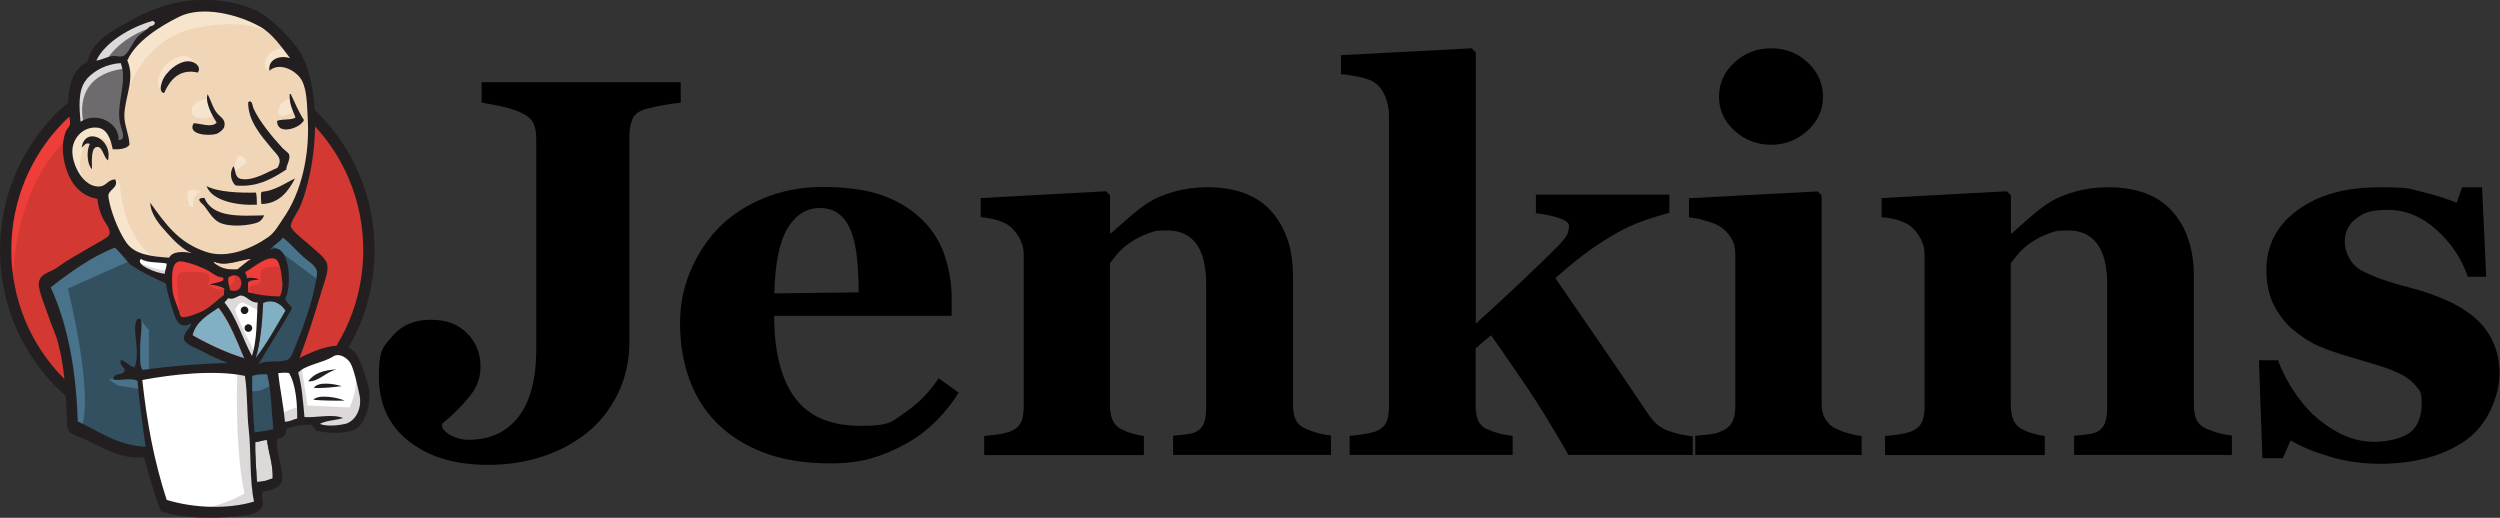 <?xml version="1.0" encoding="UTF-8"?><svg id="b" xmlns="http://www.w3.org/2000/svg" viewBox="0 0 1505.8 311.9"><rect x="0" y="0" width="1505.8" height="311.9" fill="#333333" stroke="none"/><defs><style>.bk,.bl{fill:#fff;}.bm,.bl,.bn,.bo,.bp,.bq,.br,.bs,.bt,.bu,.bv,.bw{fill-rule:evenodd;}.bm,.bx{fill:#ef3d3a;}.by,.bu{fill:#f7e4cd;}.bz{isolation:isolate;}.bn{fill:#dcd9d8;}.bo{fill:#335061;}.bp{fill:#49728b;}.bq{fill:#d33833;}.br,.ca{fill:#231f20;}.cb{fill:none;stroke:#d33833;stroke-miterlimit:5;stroke-width:2.5px;}.bs{fill:#1d1919;}.bt{fill:#81b0c4;}.bv{fill:#f0d6b7;}.bw{fill:#6d6b6d;}</style></defs><g id="c"><g><g id="d"><path id="e" class="bq" d="M222.1,150.3c0,61.8-49,111.9-109.4,111.9S3.4,212.1,3.4,150.3,52.4,38.4,112.8,38.4s109.4,50.1,109.4,111.9"/><path id="f" class="bx" d="M7.9,178S0,61.3,107.4,58l-7.5-12.5-58.3,19.6-16.7,19.2-14.6,27.9L2,144.7l2.5,21.7"/><path id="g" class="ca" d="M37.9,74C18.7,93.6,6.8,120.7,6.8,150.7h0c0,30,11.9,57.1,31.1,76.7h0c19.2,19.6,45.7,31.7,74.9,31.7h0c29.3,0,55.7-12.1,74.9-31.7h0c19.2-19.6,31.1-46.7,31.1-76.7h0c0-30-11.9-57.1-31.1-76.7h0c-19.2-19.6-45.7-31.7-74.9-31.7h0c-29.3,0-55.7,12.1-74.9,31.7h0Zm-4.9,158.2C12.6,211.3,0,182.5,0,150.7H0c0-31.8,12.6-60.6,33-81.5h0c20.4-20.9,48.6-33.8,79.8-33.8h0c31.2,0,59.4,12.9,79.8,33.8h0c20.4,20.9,33,49.7,33,81.5h0c0,31.8-12.6,60.6-33,81.5h0c-20.4,20.9-48.6,33.8-79.8,33.8h0c-31.2,0-59.4-12.9-79.8-33.8h0"/><path id="h" class="bv" d="M158.8,150.9l-16.7,2.5-22.5,2.5-14.6,.4-14.2-.4-10.8-3.3-9.6-10.4-7.5-21.2-1.7-4.6-10-3.3-5.8-9.6-4.2-13.8,4.6-12.1,10.8-3.8,8.8,4.2,4.2,9.2,5-.8,1.7-2.1-1.7-9.6-.4-12.1,2.5-16.7v-9.5c0,0,7.5-12.1,7.5-12.1l13.3-9.6,23.3-10,25.8,3.8,22.5,16.2,10.4,16.7,6.7,12.1,1.7,30-5,25.8-9.2,22.9-8.8,12.1"/><path id="i" class="bo" d="M144.6,223l-59.6,2.5v10l5,35-2.5,2.9-41.7-14.2-2.9-5-4.2-47.1-9.6-28.3-2.1-6.7,33.3-22.9,10.4-4.2,9.2,11.2,7.9,7.1,9.2,2.9,4.2,1.2,5,21.7,3.8,4.6,9.6-3.3-6.7,12.9,36.3,17.1-4.6,2.5"/><path id="j" class="bw" d="M45.9,77.6l10.8-3.8,8.8,4.2,4.2,9.2,5-.8,1.2-5-2.5-9.6,2.5-22.9-2.1-12.5,7.5-8.8,16.2-12.9-4.6-6.2-22.9,11.2-9.6,7.5-5.4,11.7-8.3,11.2-2.5,13.3,1.7,14.2"/><path id="k" class="bn" d="M63,38.4s6.2-15.4,31.2-22.9c25-7.5,1.2-5.4,1.2-5.4l-27.1,10.4-10.4,10.4-4.6,8.3,9.6-.8"/><path id="l" class="bn" d="M50.5,74.6s-8.8-29.2,24.6-33.3l-1.2-5-22.9,5.4-6.7,21.7,1.7,14.2,4.6-2.9"/><path id="m" class="bu" d="M63.8,113.4l5.5-5.3s2.5,.3,2.9,3.2c.4,2.9,1.7,29.2,19.6,43.3,1.6,1.3-13.3-2.1-13.3-2.1l-13.3-20.8"/><path id="n" class="bu" d="M140.5,105.5s1-12.6,4.4-11.7c3.4,1,3.4,4.4,3.4,4.4,0,0-8.3,5.3-7.8,7.3"/><path id="o" class="by" d="M175.1,59.2s-6.9,1.5-7.5,7.5c-.6,6.1,7.5,1.2,8.8,.8"/><path id="p" class="by" d="M124.6,59.6s-9.2,1.2-9.2,7.1,10.4,5.4,13.3,2.9"/><path id="q" class="bu" d="M68,86.7s-15.8-9.6-17.5-.4c-1.7,9.2-5.4,15.8,2.5,25.4l-5.4-1.7-5-12.9-1.7-12.5,9.6-10,10.8,.8,6.2,5,.4,6.2"/><path id="r" class="bu" d="M75.5,60.5s7.1-36.7,42.9-43.8c29.5-5.8,45,1.2,50.8,7.9,0,0-26.2-31.2-51.3-21.7-25,9.6-43.3,27.1-42.9,38.3,.7,19.2,.4,19.2,.4,19.2"/><path id="s" class="bu" d="M172.1,28.8s-12.1-.4-12.5,10.4c0,0,0,1.7,.8,3.3,0,0,9.6-10.8,15.4-5"/><path id="t" class="bu" d="M119.2,43.7s-2.1-16.6-16.3-7c-9.2,6.2-8.3,15-6.7,16.7,1.7,1.7,1.2,5,2.5,2.7,1.3-2.3,.9-9.8,5.4-11.9,4.6-2.1,12.1-4.4,15-.5"/><path id="u" class="bp" d="M80.1,156.3l-39.2,17.5s16.2,64.6,7.9,84.6l-5.8-2.1-.4-24.6-10.8-46.7-4.6-12.9,40.8-27.5,12.1,11.7"/><path id="v" class="bp" d="M84.1,192l5.6,6.8v25h-6.7s-.8-17.5-.8-19.6,.8-9.6,.8-9.6"/><path id="w" class="bp" d="M84.2,227.6l-18.8,.8,5.4,3.8,13.3,2.1"/><path id="x" class="bo" d="M148.4,223.4l15.4-.4,3.8,38.3-15.8,2.1-3.3-40"/><path id="y" class="bo" d="M152.6,223.4l23.3-1.2s9.6-24.2,9.6-25.4,8.3-35,8.3-35l-18.8-19.6-3.8-3.3-10,10v38.8l-8.8,35.8"/><path id="z" class="bp" d="M163,220.5l-14.6,2.9,2.1,11.7c5.4,2.5,14.6-4.2,14.6-4.2"/><path id="aa" class="bp" d="M163.4,147.6l29.2,21.7,.8-10-22.1-20.4-7.9,8.8"/><path id="ab" class="bl" d="M98.7,305.5l-8.6-35-4.3-25.8-.7-19.2,39-2.1h24.3s-2.2,43.8-2.2,43.8l3.8,33.7-.4,6.2-31.7,2.5-19.2-4.2"/><path id="ac" class="bn" d="M143,223s-2.1,43.3,4.2,74.2c0,0-12.5,7.9-30.8,10l35-1.2,4.2-2.5-5-68.3-1.2-14.6"/><path id="ad" class="bl" d="M168.3,258l16.2-4.6,30.8-1.7,4.6-14.2-8.3-24.6-9.6-1.2-13.3,4.2-12.8,6.2-6.8-1.2-5.3,2.1"/><path id="ae" class="bn" d="M168,249.6s10.8-5,12.5-4.6l-4.6-22.9,5.4-2.1s3.8,21.7,3.8,24.2c0,0,23.3,1.2,25.4,1.2,0,0,5-9.6,3.8-19.6l4.6,13.3,.4,7.5-6.7,10-7.5,1.7-12.5-.4-4.2-5.4-14.6,2.1-4.6,1.7"/><path id="af" class="bk" d="M151.6,220.1l-9.2-23.3-9.6-13.8s2.1-5.8,5-5.8h9.6l9.2,3.3-.8,15.4-4.2,24.2"/><path id="ag" class="bn" d="M153.4,212.1s-11.7-22.5-11.7-25.8c0,0,2.1-5,5-3.8s9.2,4.6,9.2,4.6v-7.9l-14.2-2.9-9.6,1.2,16.2,38.3,3.3,.4"/><path id="ah" class="bk" d="M102.4,157.2l-11.5-1.3-10.8-3.3v3.8l5.3,5.8,16.7,7.5"/><path id="ai" class="bn" d="M83.8,158.4s12.9,5.4,17.1,4.2l.4,5-11.7-2.5-7.1-5,1.2-1.7"/><path id="aj" class="bq" d="M168.2,178.6c-7.1-.2-13.5-1-19-2.6,.4-2.3-.3-4.5,.2-6.2,1.6-1.1,4.2-1.1,6.5-1.4-2-1-4.9-1.4-7.3-.8,0-1.6-.8-2.6-1.2-3.8,4-1.4,13.4-10.7,18.6-7.6,2.5,1.5,3.6,9.8,3.8,13.9,.2,3.4-.3,6.8-1.7,8.6"/><path id="ak" class="cb" d="M168.2,178.6c-7.1-.2-13.5-1-19-2.6,.4-2.3-.3-4.5,.2-6.2,1.6-1.1,4.2-1.1,6.5-1.4-2-1-4.9-1.4-7.3-.8,0-1.6-.8-2.6-1.2-3.8,4-1.4,13.4-10.7,18.6-7.6,2.5,1.5,3.6,9.8,3.8,13.9,.2,3.4-.3,6.8-1.7,8.6Z"/><path id="al" class="bq" d="M134.4,167c0,.5,0,1.1,0,1.6-2.2,1.5-5.8,1.4-8.2,2.7,3.6,.2,6.4,1,8.8,2.2,0,1.3-.1,2.7-.2,4-4,2.8-7.7,6.9-12.5,9.5-2.3,1.2-10.2,4.4-12.6,3.8-1.4-.3-1.5-2-2-3.6-1.2-3.4-3.8-8.8-4-13.9-.3-6.5-.9-17.3,6-16,5.6,1.1,12.1,3.7,16.5,6,2.7,1.5,4.2,3.2,8.2,3.6"/><path id="am" class="cb" d="M134.4,167c0,.5,0,1.1,0,1.6-2.2,1.5-5.8,1.4-8.2,2.7,3.6,.2,6.4,1,8.8,2.2,0,1.3-.1,2.7-.2,4-4,2.8-7.7,6.9-12.5,9.5-2.3,1.2-10.2,4.4-12.6,3.8-1.4-.3-1.5-2-2-3.6-1.2-3.4-3.8-8.8-4-13.9-.3-6.5-.9-17.3,6-16,5.6,1.1,12.1,3.7,16.5,6,2.7,1.5,4.2,3.2,8.2,3.6Z"/><path id="an" class="bq" d="M138.4,174.7c-.6-3.5-1.3-4.5-1.1-7.6,9.4-6.3,11.1,10.7,1.1,7.6"/><path id="ao" class="cb" d="M138.4,174.7c-.6-3.5-1.3-4.5-1.1-7.6,9.4-6.3,11.1,10.7,1.1,7.6Z"/><path id="ap" class="bm" d="M152,177.6s-2.9-4.2-.8-5.4,4.2,0,5.4-2.1,0-3.3,.4-5.8,2.5-2.9,4.6-3.3,7.9-1.2,8.8,.8l-2.5-7.5-5-1.7-15.8,9.2-.8,4.6v9.2"/><path id="aq" class="bm" d="M108.3,191.3c-.5-6.5-1-13-1.6-19.5-.9-9.7,2.3-8,10.7-8s7.9,1.5,8.4,2.5c2.3,4.6-3.8,3.6,2.6,7.1,5.4,3,15-1.8,12.8-8.4-1.2-1.5-6.4-.5-8.2-1.4-3.3-1.7-6.5-3.4-9.8-5.1-4.1-2.1-13.7-5.3-18.1-2.3-11.2,7.6,.7,26.6,4.7,34.6"/><path id="ar" class="br" d="M119.2,43.7c-11.4-2.6-17,4.8-20.4,12.4-3.1-.7-1.9-4.9-1.1-7.1,2-5.6,10.2-13,16.9-12,2.9,.4,6.8,3.1,4.6,6.7"/><path id="as" class="br" d="M174.6,56.6c.2,0,.4,0,.5,0,2.6,5.3,4.8,11,8,15.7-2.2,5.1-16.4,9.5-16.2,.5,3.1-1.3,8.4-.3,11.1-2-1.6-4.3-3.9-8-3.5-14.2"/><path id="at" class="br" d="M125.1,56.8c2.4,4.5,3.2,9.2,6.7,12.5,1.6,1.5,4.6,3.4,3.1,7.6-.4,1-2.9,3.2-4.4,3.7-5.4,1.6-18,.3-13.8-6.4,4.5,.2,10.5,2.9,13.8-.3-2.6-4.1-7.1-12.2-5.5-17"/><path id="au" class="br" d="M172.5,102.1c-8.1,5.2-17.2,10.9-30.6,9.6-2.9-2.5-3.9-8-1.2-11.6,1.4,2.5,.5,7,4.6,7.7,7.6,1.3,16.4-4.6,21.8-6.7,3.4-5.7-.3-7.8-3.3-11.5-6.2-7.5-14.6-16.8-14.3-28.1,2.5-1.8,2.7,2.8,3.1,3.6,3.3,7.6,11.4,17.4,17.4,23.9,1.5,1.6,3.9,3.1,4.2,4.2,.8,3.1-2,6.8-1.7,8.8"/><path id="av" class="br" d="M65.1,96.6c-2.6-1.5-3.2-7.9-6.2-8.1-4.3-.3-3.5,8.3-3.5,13.4-2.9-2.7-3.5-10.9-1.3-15.2-2.5-1.2-3.6,1.3-4.9,2.2,1.8-12.8,18.7-5.9,15.9,7.6"/><path id="aw" class="br" d="M177.7,107.5c-3.8,7.2-9.2,15.2-20.3,15.4-.2-2.3-.4-5.9,0-7.3,8.5-.8,13.8-5.1,20.3-8.1"/><path id="ax" class="br" d="M124.4,112.1c7.1,3.7,20.1,4.1,29.8,3.9,.5,2.1,.5,4.7,.5,7.3-12.4,.6-27.1-2.5-30.3-11.2"/><path id="ay" class="br" d="M123.1,119.1c4.9,12.3,21.8,10.9,36,10.6-.6,1.6-2,3.5-3.7,4.2-4.6,1.9-17.1,3.3-23.5,0-4-2.1-6.6-7-8.8-9.8-1.1-1.4-6.4-4.9,0-4.9"/><path id="az" class="bt" d="M171.9,187.1c-5.8,9.9-11.3,20-18.1,28.7,2.9-8.4,4.1-22.5,4.5-33.3,6-2.8,11.1,.6,13.6,4.6"/><path id="ba" class="br" d="M202.9,222.5c-6.4,1.3-11,7.6-17.3,7.2,3.5-4.9,9.5-6.9,17.3-7.2"/><path id="bb" class="br" d="M205.8,232.6c-5.3,.6-11.4,1.4-16.8,1,2.5-3.9,12.2-2.5,16.8-1"/><path id="bc" class="br" d="M207.6,241.3c-5.9,.1-13.3,0-18.9-.5,3.3-3.6,15-1.3,18.9,.5"/><path id="bd" class="bn" d="M160.8,265.1c.8,7.4,3.8,14.9,3.4,23.1-3.3,1.1-5.1,2.1-9.5,2.1-.3-6.9-1.2-17.5-1-24,2.2,.1,5.3-1.5,7.1-1.1"/><path id="be" class="bv" d="M151.3,155.8c-3,1.9-5.5,4.4-8.3,6.4-6.3,.3-9.8-.4-14.4-4.1,0-.3,.5-.2,.6-.5,6.8,3,15.4-1.2,22.2-1.8"/><path id="bf" class="bt" d="M115.8,201.9c1.9-8.1,9.1-12.2,15.7-16.7,6.8,8.7,11,19.8,15.5,30.5-10.8-3.3-21.8-8.5-31.3-13.9"/><path id="bg" class="br" d="M153.8,266.2c-.3,6.6,.6,17.1,1,24,4.4,0,6.3-1,9.5-2.1,.4-8.1-2.6-15.6-3.4-23.1-1.7-.5-4.9,1.2-7.1,1.1Zm-68.1-37.4c2.9,26.5,7.1,48.8,14.7,72.3,17,5.2,37.5,5.6,52.6,1-2.8-13.3-1.6-29.4-3.2-43.5-1.2-10.6-.6-21.3-2.3-32.2-18.2-3.8-44-.9-61.9,2.5Zm66.2-2.3c-.2,11.4,.5,22.6,1.4,34,4.4-.7,7.3-1.1,11.4-2-1.3-11-1.2-23.3-3.8-33.1-3.1,0-5.8,0-8.9,1Zm22.2-1.8c-2.1-.5-4.5,0-6.5,0,.9,9.3,3.2,19.5,4,29.3,3.1,0,4.8-1.4,7.4-1.9,.1-8.6-.7-20.3-4.9-27.4h0Zm33.6,30.7c6.5-1.6,10.6-9.5,8.8-17.7-1.2-5.5-3.4-15.9-5.7-19.4-1.7-2.6-6.4-6-10.1-3.6-6.1,3.9-16.7,5-21.1,9.7,2.2,7.4,2.9,17.5,3.8,26.8,7.6,.5,16.9-2.1,23.2,.6-4.4,1.4-10.1,1.4-13.9,3.5,3.1,1.5,10.4,1.2,15.1,0h0Zm-60.5-39.6c-4.6-10.7-8.7-21.9-15.5-30.5-6.6,4.4-13.9,8.6-15.7,16.7,9.5,5.4,20.5,10.6,31.3,13.9Zm11.3-33.3c-.4,10.7-1.7,24.8-4.5,33.3,6.8-8.7,12.3-18.8,18.1-28.7-2.5-3.9-7.6-7.4-13.6-4.6Zm-12.8-4.5c-2.6-.3-4.8,3-8.2,1.6-.8,.9-1.5,1.8-2.3,2.6,7.4,9,10.8,21.7,16.6,32.2,3.1-10.1,2.7-21.2,3.4-32.2-4.2,.3-6.6-3.8-9.5-4.1Zm-8.2-10.8c-.3,3.1,.4,4.1,1.1,7.6,10.1,3.2,8.3-13.8-1.1-7.6Zm-11.2-3.7c-4.3-2.4-10.9-5-16.5-6-7-1.3-6.3,9.5-6,16,.2,5.1,2.9,10.5,4,13.9,.5,1.6,.7,3.3,2,3.6,2.4,.6,10.3-2.6,12.6-3.8,4.8-2.6,8.5-6.7,12.5-9.5,0-1.3,.1-2.7,.2-4-2.4-1.2-5.2-2.1-8.8-2.2,2.4-1.2,6-1.2,8.2-2.7,0-.5,0-1.1,0-1.6-4-.3-5.6-2.1-8.2-3.6Zm-41.5-7.5c-3.6,3.7,10.1,8.7,14.5,8.9,0-2.3,1.3-4.5,1-6.2-5.2-.9-12-.3-15.5-2.8Zm44.4,1.7c0,.4-.5,.2-.6,.5,4.6,3.6,8.1,4.4,14.4,4.1,2.8-2.1,5.4-4.5,8.3-6.4-6.8,.6-15.4,4.9-22.2,1.8Zm40.8,12.4c-.2-4.1-1.3-12.4-3.8-13.9-5.3-3.1-14.7,6.2-18.6,7.6,.4,1.2,1.1,2.2,1.2,3.8,2.4-.6,5.2-.2,7.3,.8-2.4,.3-5,.2-6.5,1.4-.6,1.7,.1,3.9-.2,6.2,5.6,1.6,12,2.4,19,2.6,1.4-1.8,1.8-5.2,1.7-8.6Zm-91.3-10.5c-1.1-.8-8.8-10.8-9.8-10.4-13.9,5.5-26.8,14.9-38.4,23.9,11,23.7,15.5,52.7,16.3,80.7,12.7,5.9,23.8,14.5,40.9,15.3-2-14.1-3.8-26.6-4.9-39.8-4.3-1.8-10.5,0-14.5-.6,0-4.9,6.2-2.1,6.7-5.4,.4-2.5-3.4-2.7-2.2-6.6,3.2,1.1,4.8,3.7,8.2,4.6,3.1-6.7,0-18.6,.4-24.3,0-1.1,.5-5.9,2.9-5,2.1,.7-.1,12.8,.1,18.1,.2,4.9-.6,9.7,1.4,12.7,16.6-2.3,33.5-3.7,51.4-4.2-4-1.7-8.6-3.3-13.8-6.2-2.8-1.6-11.6-4.8-12.4-7.5-1.3-4.2,3.4-6.5,4.2-10.1-8.4,4.6-10-4.4-12-10.7-1.8-5.7-2.8-10-3.3-13.3-7.2-3.4-14.9-6.9-21.1-11.3h0Zm84-9.2c11.6-5.6,13.6,20.9,9.1,29.5,.7,2.6,3.1,3.5,4.1,5.8-6.4,11.5-13.6,22.3-20.2,33.7,4.9-3,11.9-.5,17.6-2.8,2.1-.8,3.6-5.7,5.2-9.5,4.4-10.6,9-24,11-34.1,.5-2.3,1.7-7.3,1.4-9.4-.5-3.7-5.5-6.4-8-8.7-4.7-4.2-7.6-7.9-12.5-11.8-2,2.9-6.2,4.9-7.8,7.3h0ZM52.2,47.8c-5.5,6.1-4.4,17.4-3.7,25.5,10-6.3,23.2,.5,23,11.1,4.8-.1,1.8-5.9,.9-9.7-2.8-12.2,4.7-25.5,.3-36.7-8.5,.6-15.5,4.1-20.6,9.7h0ZM91.6,12.7c-12.5,3.5-28.4,12.6-33.6,23.8,4-.6,6.7-2.6,10.6-2.8,1.5,0,3.4,.6,5.1,.2,3.4-.8,6.2-8.4,8.8-11.3,2.5-2.8,5.5-3.9,7.5-6.5,1.3-.6,3.3-.6,3.3-2.6-.6-.6-1.2-1.1-1.9-.9Zm64.9,3.3c-12.9-7.3-34.8-12.8-48.6-5.9-11.1,5.5-26.1,14.7-31.2,26.3,4.8,11.2-1.4,21.5-1.8,32.8-.2,6.1,2.8,11.3,3.1,17.9-1.6,2.7-6.6,3-10.1,2.8-1.2-5.8-3.2-12.4-9.2-13-8.5-.9-14.7,6.1-15.1,13.4-.5,8.6,6.6,23,16.7,22,3.9-.4,4.8-4.3,9.1-4.2,2.3,4.6-3.5,6-4.1,9.3-.2,.8,.5,4.1,.9,5.7,1.8,7.5,5.9,17.3,9.9,23,5.1,7.3,15.1,8.4,25.8,9.1,1.9-4.1,9-3.8,13.6-2.7-5.5-2.2-10.7-7.5-14.9-12.2-4.9-5.4-9.8-11.2-10.1-18.2,9.2,12.8,16.9,24,33.6,29.6,12.7,4.3,27.5-2,37.3-8.8,4.1-2.8,6.5-7.4,9.3-11.5,10.8-15.5,15.8-37.6,14.7-59-.5-8.8-.4-17.6-3.4-23.6-3.1-6.2-13.6-11.8-19.7-6.2-1.1-6,5.1-9.8,12.4-7.6-5.2-6.7-10.7-14.9-18.1-19h0Zm24.1,199.5c10.1-5,29-13.5,35.3,0,2.3,5,5.1,13.4,6.3,18.6,1.7,7.3-1.9,22.6-9.3,25-6.6,2.2-14.3,2-22.3,.4-.9-.8-2-2.1-2.7-3.6-5.7-.2-11,.3-15.5,2.6,.4,4.2-2.4,4.9-5.1,5.7-2,7.8,3.9,18,2.5,25.2-1,5.1-7.3,5.9-11.9,6.8-.2,2.8,.2,5.2,.5,7.6-1.1,3.9-5.8,6.1-10.2,6.6-14.7,1.8-37,2.6-51.2-2.5-3.9-9.7-7.1-21.4-10.3-32.5-13.8,1.5-24.9-5.9-35.5-10.8-3.6-1.7-8.7-2.6-10-5.5-1.3-2.8-.8-8.2-1.1-13.3-.8-13-1.5-25.5-5-38.8-1.5-6-4.2-11.2-6.1-17-1.7-5.3-4.7-11.9-5.5-17.2-1.2-7.9,6.2-8.3,11-11.7,7.3-5.3,13.1-8.2,21-12.9,2.3-1.4,9.4-5,10.2-6.6,1.6-3.3-2.7-7.8-3.9-10.4-1.8-4-2.8-7.5-3.1-11.4-6.7-1.1-11.7-5-14.7-9.5-5-7.4-8.5-21.1-4.2-31.5,.3-.8,2-2.4,2.3-3.7,.5-2.5-.9-5.8-1-8.4-.5-13.5,2.3-25.2,11.4-29.2,3.7-14.7,16.9-19.6,29.4-26.9,4.7-2.7,9.8-4.5,15.1-6.4,19-7,48.2-5.7,64,6.3,6.7,5.1,17.4,15.7,21.2,23.5,10.1,20.4,9.4,54.5,2.3,79.4-.9,3.3-2.3,8.2-4.3,12.2-1.3,2.8-5.5,8.4-5,10.9,.5,2.6,9.5,9.4,11.4,11.2,3.5,3.3,10.1,7.8,10.6,12,.6,4.5-2,10.6-3.3,15-4.3,14.5-8.5,27.8-13.4,40.7"/><path id="bh" class="bu" d="M113.1,115.3c.5-.7,3.6-1.8,7.8,.2,0,0-5,.8-4.6,9.2l-2.1-.4s-2.2-7.6-1.1-8.9"/><path id="bi" class="bs" d="M149.6,186.9c0,1.3-1,2.3-2.3,2.3s-2.3-1-2.3-2.3,1-2.3,2.3-2.3,2.3,1,2.3,2.3"/><path id="bj" class="bs" d="M151.9,197.6c0,1.3-1,2.3-2.3,2.3s-2.3-1-2.3-2.3,1-2.3,2.3-2.3,2.3,1,2.3,2.3"/></g><g class="bz"><path d="M410,61.8c-4.2,.5-7.8,1.1-10.8,1.6-3,.5-6.3,1.3-10,2.2-4.3,1.2-7.1,3.2-8.3,6.2-1.2,3-1.8,6.3-1.8,10.1v123.8c0,11.4-2.3,21.8-6.9,31.3s-10.9,17.5-18.9,23.9c-8.1,6.3-17.2,11.1-27.2,14.3-10,3.2-20.7,4.8-32.1,4.8-19.7,0-35.6-4.7-47.7-14.2-12.1-9.5-18.1-22.5-18.1-39.1s2.8-17.9,8.3-24.4c5.5-6.4,13.2-9.7,22.9-9.7s16.5,2.7,21.9,8.1c5.4,5.4,8.1,12,8.1,19.9s-2.3,13-7,18.7c-4.7,5.7-10,11-16.1,15.9v2.1c1,2.1,3,3.9,6.2,5.4,3.2,1.5,6.4,2.2,9.7,2.2,12.7,0,22.7-4.5,29.9-13.6,7.2-9.1,10.9-22.8,10.9-41.2V83.5c0-3.8-.6-7-1.8-9.5-1.2-2.5-4-4.7-8.4-6.6-3.2-1.4-7-2.5-11.5-3.5-4.5-.9-8.2-1.6-11.2-2.1v-12.3h119.9v12.3Z"/><path d="M577.6,236.2c-3.7,6-8.1,11.7-13.4,17-5.2,5.3-11.2,9.9-17.8,13.7-7.1,4-14.2,7-21.4,9.1-7.2,2.1-15.5,3.1-24.9,3.1-15.6,0-29.1-2.2-40.4-6.6-11.3-4.4-20.7-10.4-28.1-17.9-7.4-7.5-12.9-16.3-16.5-26.5-3.6-10.2-5.5-21.2-5.5-33.1s2-21.1,5.9-30.9c4-9.9,9.6-18.6,16.8-26.3,7.2-7.5,16.2-13.6,27.1-18.2,10.9-4.6,23.1-7,36.6-7s26.9,1.8,36.4,5.4c9.5,3.6,17.3,8.5,23.6,14.9,6,6,10.4,13.1,13.1,21.3,2.7,8.2,4.1,16.7,4.1,25.7v10.3h-106.9c0,21.6,4.2,38.1,12.5,49.4,8.3,11.3,21.6,16.9,39.7,16.9s18.8-2.7,26.7-8.1c7.9-5.4,14.7-12.3,20.2-20.6l12,8.7Zm-60.4-60.1c0-6.3-.3-12.8-.9-19.5s-1.7-12.1-3.3-16.3c-1.8-5-4.2-8.7-7.4-11.2-3.1-2.5-7-3.8-11.8-3.8-8.1,0-14.6,4.1-19.5,12.3-4.9,8.2-7.5,21.3-7.9,39.1l50.8-.6Z"/><path d="M801.7,274h-95.1v-11.5c2-.2,4.4-.5,7.3-.8s5-.8,6.5-1.6c2.2-1.2,3.8-2.8,4.7-5.1s1.4-5.5,1.4-9.8v-74c0-10.8-2-18.9-5.9-24.3-4-5.4-9.8-8.1-17.5-8.1s-8.2,.6-11.8,1.9-7.2,3.1-10.7,5.5c-3.1,2.1-5.5,4.3-7.4,6.5-1.9,2.2-3.4,4.2-4.7,5.9v85c0,3.7,.5,6.8,1.6,9.3,1.1,2.5,2.8,4.4,5.2,5.6,1.7,.9,3.8,1.8,6.3,2.5,2.5,.7,5,1.3,7.4,1.6v11.5h-96.2v-11.5c2.6-.2,5.3-.5,8-.9,2.7-.4,5-.9,6.9-1.5,3.4-1.2,5.7-3,7-5.4,1.3-2.4,1.9-5.6,1.9-9.5v-92.1c0-3.3-.8-6.5-2.5-9.7-1.7-3.2-3.9-5.7-6.6-7.8-1.9-1.3-4.3-2.3-7.2-3.2-2.9-.8-6.1-1.4-9.6-1.7v-11.5l75.5-4.1,2.4,2.4v22.9h.6c3-2.6,6.5-5.8,10.8-9.5,4.2-3.7,8.1-6.7,11.7-9,3.9-2.5,9-4.7,15.3-6.5,6.3-1.8,13.1-2.7,20.2-2.7,17.2,0,30.1,4.9,38.7,14.6,8.6,9.8,12.9,22.7,12.9,38.8v77.5c0,3.9,.6,7,1.7,9.3,1.2,2.3,3.3,4.2,6.5,5.5,1.7,.7,3.8,1.5,6.2,2.2,2.5,.7,5.3,1.3,8.5,1.6v11.5Z"/><path d="M1019.3,274h-74.6c-9.2-16.1-17.5-29.7-25.1-40.9-7.6-11.2-14.8-21.6-21.5-31.2l-9.3,7.9v34.5c0,3.8,.6,6.9,1.7,9.3,1.1,2.4,3.2,4.2,6.4,5.4,1.9,.8,4.1,1.6,6.6,2.2s5.1,1.1,7.6,1.3v11.5h-98.2v-11.5c2.7-.2,5.3-.5,8-.9,2.7-.4,5-.9,7-1.5,3.4-1.2,5.7-3,6.9-5.4,1.2-2.4,1.8-5.6,1.8-9.5V68.8c0-3.5-.8-7.1-2.3-10.8-1.5-3.7-3.8-6.6-6.7-8.5-2-1.3-5-2.3-9-3.2-4-.8-7.6-1.4-10.9-1.6v-11.5l78.8-4.1,2.4,2.5V194.9c7.8-7,16.6-15,26.3-24.2,9.7-9.2,17.6-16.8,23.5-22.8,3.5-3.6,5.4-6.3,5.8-8.1,.4-1.8,.6-3,.6-3.4,0-1.9-1.7-3.5-5-4.7-3.3-1.3-8.3-2.4-15-3.3v-11.2h80.4v10.9c-10.5,3-18.6,5.7-24.1,8.3-5.5,2.6-11.6,6-18.1,10.4-4.3,2.8-8.5,5.8-12.5,9-4,3.1-8.7,7-14,11.7,10.3,15,19.8,28.8,28.6,41.6,8.7,12.8,17.9,26.2,27.5,40.5,3.3,5,7.3,8.3,12.2,10,4.8,1.7,9.7,2.7,14.5,3.2v11.5Z"/><path d="M1121.1,274h-100v-11.5c2.7-.2,5.4-.5,8.1-.8,2.6-.3,4.9-.8,6.8-1.6,3.4-1.3,5.7-3.1,7.1-5.5,1.4-2.4,2.1-5.5,2.1-9.4v-92.1c0-3.7-.8-6.9-2.5-9.7-1.7-2.8-3.8-5-6.3-6.7-1.9-1.3-4.8-2.5-8.6-3.6-3.9-1.2-7.4-1.9-10.5-2.2v-11.5l77.5-4.1,2.4,2.4v125.6c0,3.7,.8,6.8,2.4,9.4,1.6,2.6,3.8,4.5,6.8,5.8,2.1,.9,4.4,1.8,7,2.5,2.5,.7,5.2,1.3,7.9,1.6v11.5Zm-23.1-215.8c0,8-3.1,14.8-9.3,20.5-6.2,5.6-13.5,8.5-21.9,8.5s-15.9-2.8-22.1-8.5c-6.2-5.6-9.3-12.5-9.3-20.5s3.1-14.9,9.3-20.6,13.5-8.5,22.1-8.5,15.9,2.8,22,8.5c6.1,5.7,9.2,12.6,9.2,20.6Z"/><path d="M1344.4,274h-95.1v-11.5c2-.2,4.4-.5,7.3-.8s5-.8,6.5-1.6c2.2-1.2,3.8-2.8,4.7-5.1s1.4-5.5,1.4-9.8v-74c0-10.8-2-18.9-6-24.3-4-5.4-9.8-8.1-17.5-8.1s-8.2,.6-11.8,1.9-7.2,3.1-10.7,5.5c-3.1,2.1-5.5,4.3-7.4,6.5-1.9,2.2-3.4,4.2-4.7,5.9v85c0,3.7,.5,6.8,1.6,9.3,1.1,2.5,2.8,4.4,5.2,5.6,1.7,.9,3.8,1.8,6.3,2.5,2.5,.7,5,1.3,7.4,1.6v11.5h-96.2v-11.5c2.6-.2,5.3-.5,8-.9,2.7-.4,5-.9,6.9-1.5,3.4-1.2,5.7-3,7-5.4,1.3-2.4,1.9-5.6,1.9-9.5v-92.1c0-3.3-.8-6.5-2.5-9.7-1.7-3.2-3.9-5.7-6.6-7.8-1.9-1.3-4.3-2.3-7.2-3.2-2.9-.8-6.1-1.4-9.6-1.7v-11.5l75.5-4.1,2.4,2.4v22.9h.6c3-2.6,6.5-5.8,10.8-9.5,4.2-3.7,8.1-6.7,11.7-9,3.9-2.5,9-4.7,15.3-6.5,6.3-1.8,13.1-2.7,20.2-2.7,17.2,0,30.1,4.9,38.7,14.6,8.6,9.8,12.9,22.7,12.9,38.8v77.5c0,3.9,.6,7,1.7,9.3,1.2,2.3,3.3,4.2,6.5,5.5,1.7,.7,3.8,1.5,6.2,2.2,2.5,.7,5.3,1.3,8.5,1.6v11.5Z"/><path d="M1432.4,279.3c-10.2,0-20.2-1.5-30-4.5-9.8-3-17.3-6.2-22.7-9.6l-4.7,10.8h-12.3l-2.1-59h11.5c1.6,4.7,4.2,10.1,7.9,16.1,3.7,6,7.9,11.3,12.7,16.1,5,4.7,10.6,8.8,17,12,6.4,3.3,13.2,4.9,20.5,4.9s16.7-1.9,21.4-5.6c4.7-3.7,7-9.5,7-17.3s-1.1-7.7-3.2-10.4c-2.1-2.7-5-5.1-8.7-7.1-4.1-2.1-8.6-3.9-13.5-5.4-4.9-1.5-10.9-3.3-18.1-5.4-7.2-2.1-13.3-4.2-18.4-6.4-5.1-2.2-10.4-5.6-15.9-10.2-4.7-4.1-8.5-9.1-11.4-14.9-2.8-5.8-4.3-12.7-4.3-20.7,0-14.9,6.2-26.9,18.7-36.1s28.9-13.8,49.1-13.8,18.4,1,26.5,2.9c8.1,2,14.8,4.1,20.3,6.4l3.3-9.3h12l2.5,53.9h-11.1c-3.7-11-10-20.4-19-28.4-9-8-18.6-11.9-29-11.9s-14.5,1.7-19.1,5.1c-4.6,3.4-7,8.1-7,14.1s3.4,13.8,10.2,17.4c6.8,3.6,16.3,7,28.5,10.1,18.8,4.9,32.6,11.5,41.4,19.9,8.7,8.4,13.1,19.1,13.1,32s-6.8,30.7-20.3,40.2c-13.6,9.5-31.2,14.2-53.1,14.2Z"/></g></g></g></svg>